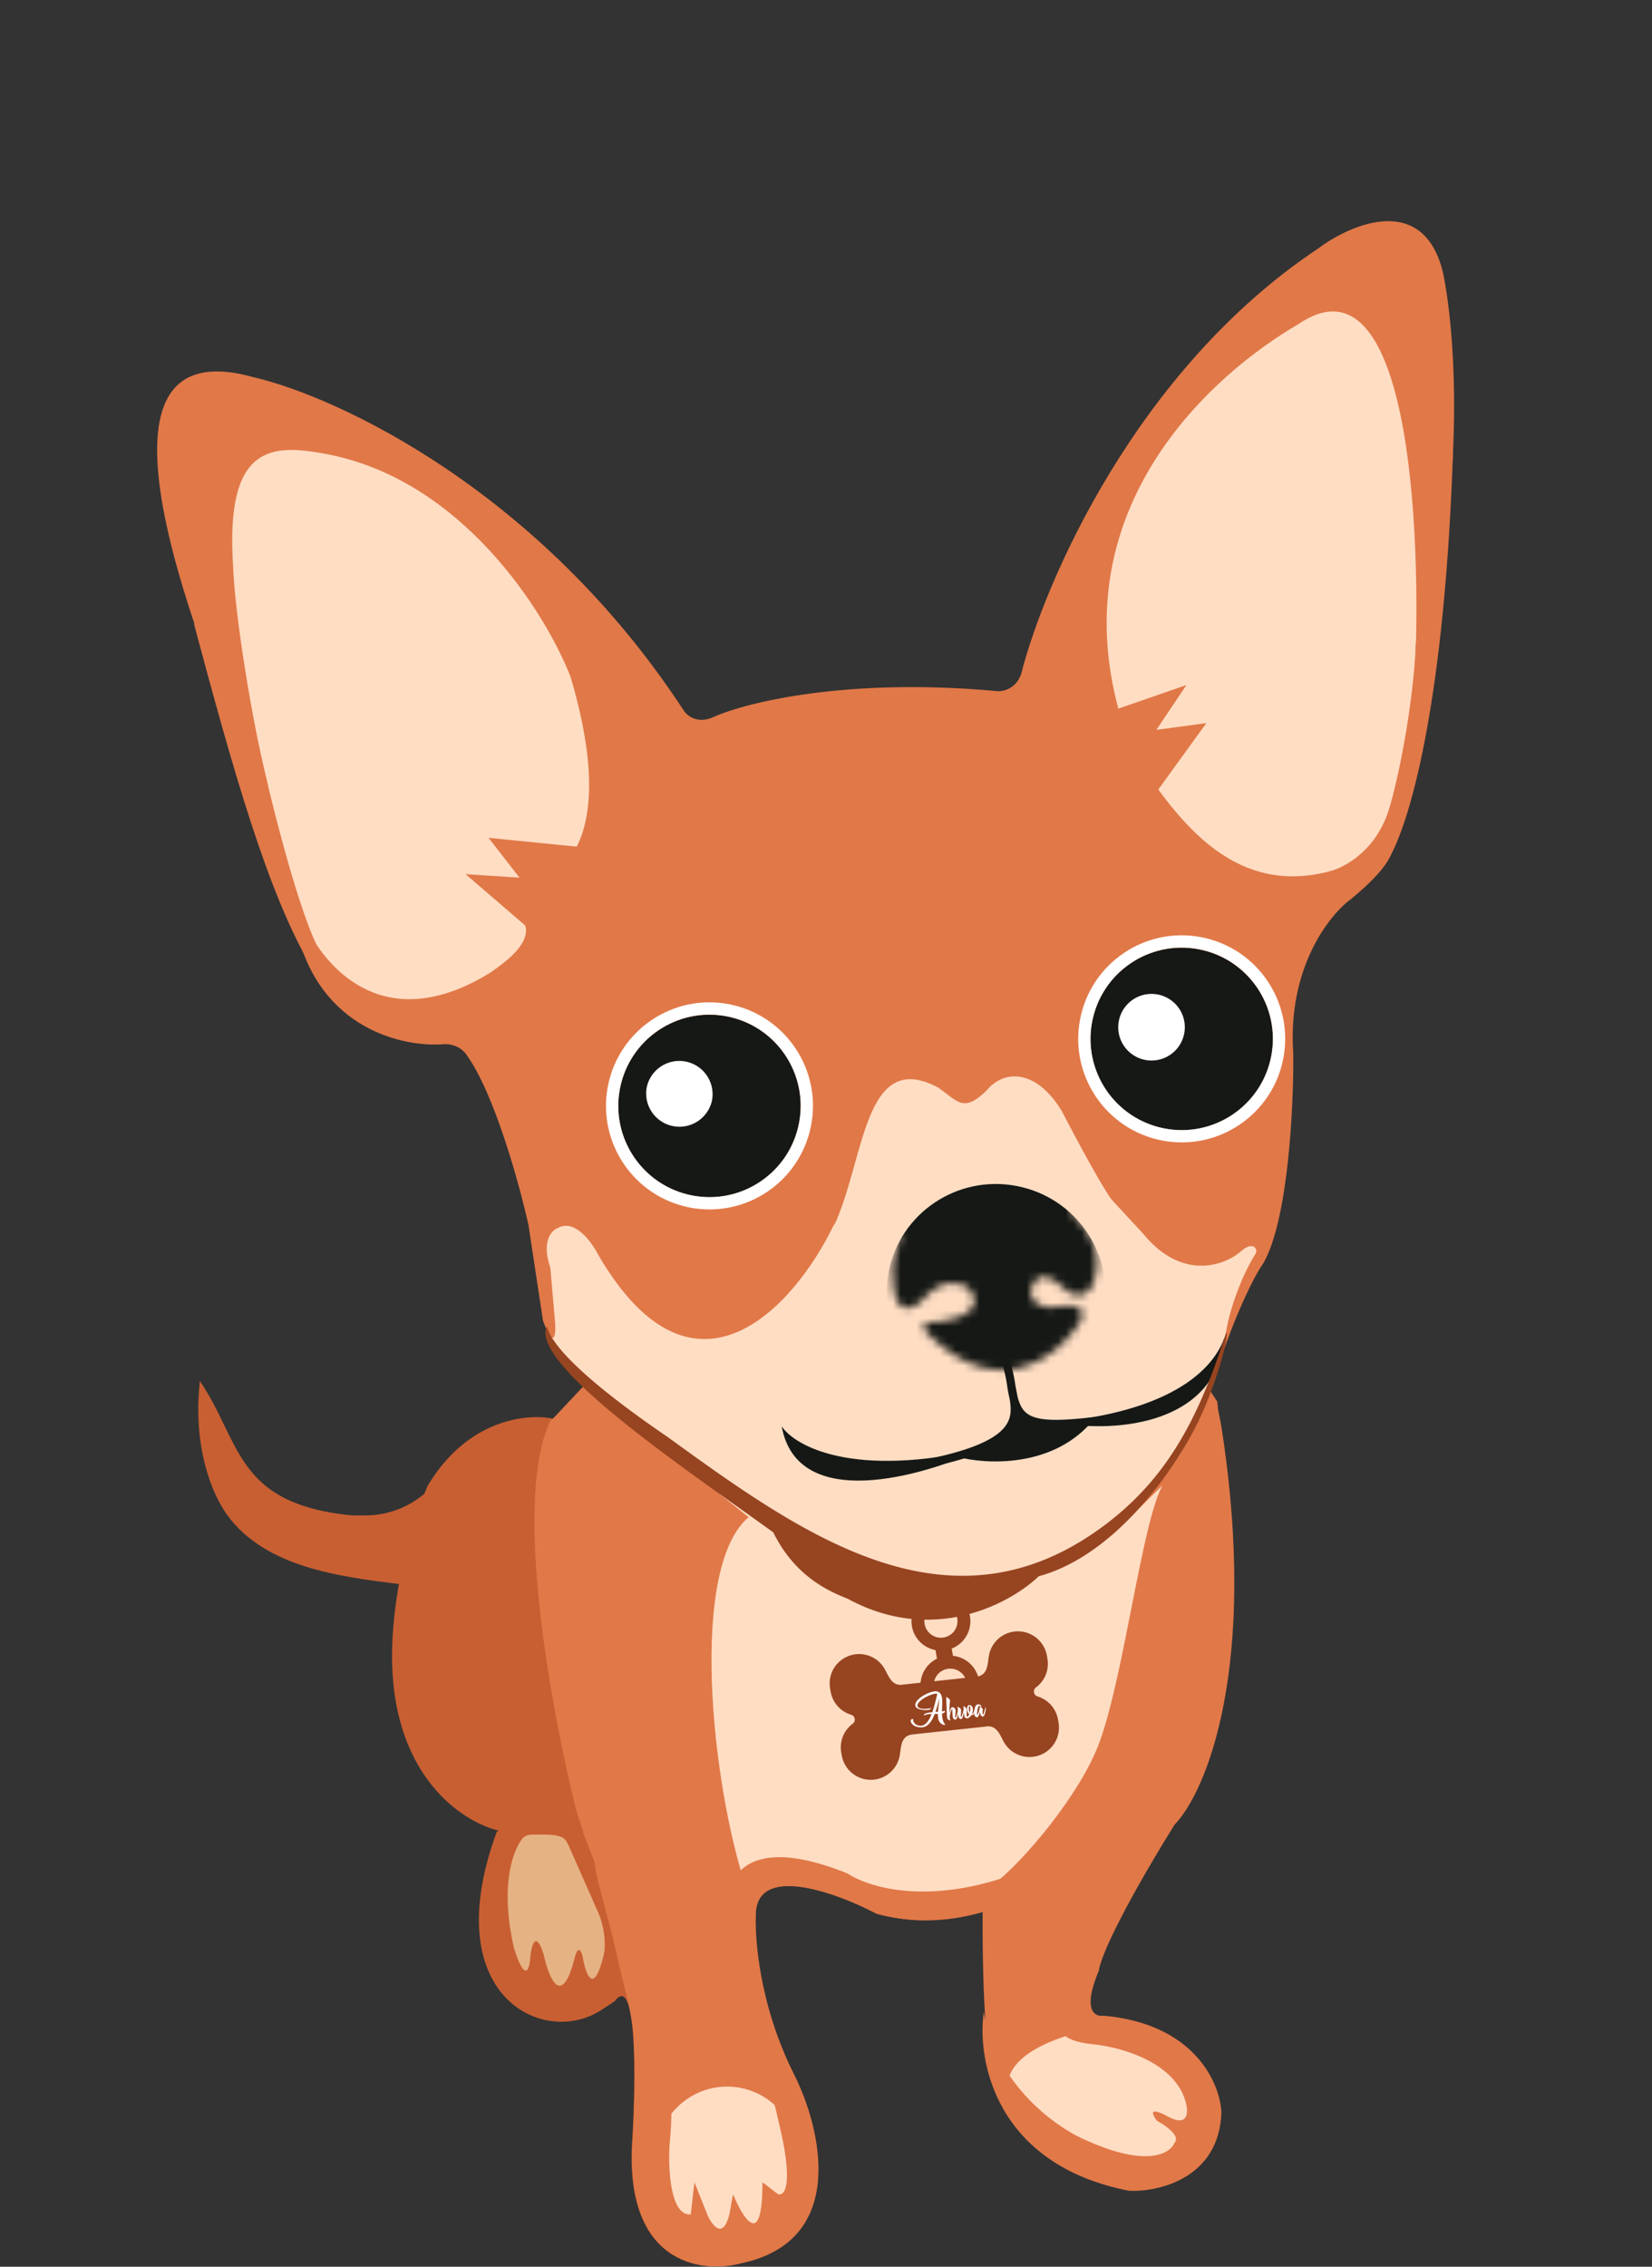 <svg width="210" height="288" fill="none" xmlns="http://www.w3.org/2000/svg"><rect width="100%" height="100%" fill="#333333" stroke="none"/><path fill-rule="evenodd" clip-rule="evenodd" d="M146.845 227.108c-5.343 7.133-19.914 20.322-35.453 16.019-4.875-2.572-14.766-6.244-15.328-.351-.234 3.235.398 11.903 4.797 20.696 3.472 6.82 6.997 21.187-6.669 24.086-5.11 1.365-15.024.071-13.807-16.018.43-7.289.585-20.953-2.223-17.305-7.605 5.846-23.05.701-14.743-21.631-5.967-1.442-16.849-9.728-12.636-31.336l-.227-.028c-7.434-.931-16.77-2.099-21.635-8.696-1.973-2.676-4.447-8.698-3.51-17.071 1.296 1.9 2.224 3.815 3.11 5.642 2.71 5.594 5.024 10.371 16.312 11.429h1.605c2.801 0 5.508-1.013 7.62-2.852 1.054-2.026 4.143-6.407 8.074-7.717.82-.311 1.755-.467-1.053 1.404-3.861 2.65-10.554 12.511-6.435 30.751 1.092 4.599 5.803 13.75 15.913 13.563-1.444-6.392-4.002-20.813-2.692-27.36.156-1.403.562-2.899.937 2.338.584 9.744 3.581 32.129 11.444 42.606 2.145 3.663 6.224 14.009 4.82 27.199-.196 3.04.07 9.073 2.69 8.886l.469-4.093 1.638 4.093c.585 1.364 1.965 3.274 2.808 0l.468-2.573.02.051c.682 1.665 2.271 4.784 3.131 3.205.349-.641.593-2.044.593-4.776l1.99 1.52c.701.234 1.801-.818.584-6.898-.975-4.599-3.393-14.57-5.265-17.656-3.393-8.574-5.452-23.829 13.456-16.252 5.031 3.234 19.914 5.588 39.197-10.875zm-80.203 6.436c-1.276 1.761-2.722 6.169-1 13.793.585 1.987 1.826 4.934 2.106.818.156-1.247.703-2.993 1.638 0 .625 2.962 2.294 7.156 3.979.234.156-.585.561-1.403.936 0 .35 2.221 1.38 5.285 2.691-.234.195-.818.234-3.04-.702-5.262l-3.744-8.535c-.028-.056-.055-.113-.081-.169-.302-.641-.582-1.234-3.079-1.234h-1.434c-.508 0-1.012.178-1.31.589z" fill="#C85F32"/><path d="m68.811 180.786 1.524-.585 5.07-5.389 33.95 23.19 27.653-4.567 14.805-19.794 2.929 4.45.663 7.38.586 14.171-.586 10.071-2.695 13.351-14.53 25.882c-4.781 8.994.195 10.072 3.281 9.486 10.405 1.687 12.382 7.573 12.069 10.306-6.937 14.897-20.935 3.24-27.068-4.45-1.499-3.186-1.64-16.943-1.523-23.423-4.781 2.905-13.944.195-17.928-1.522-15.467-6.465-13.866 6.129-11.132 13.234l5.859 18.738c1.406 9.369-4.023 12.96-6.913 13.585-8.624 3.466-11.171-5.505-11.366-10.423l-2.344-21.9c-1.523-4.099-4.476-12.157-4.101-11.595.375.562-4.297-9.291-6.68-14.287l-3.514-15.694v-25.764l1.992-4.451z" fill="#E17848"/><path d="M95.312 192.64c-7.85 6.261-4.836 34.108-.514 47.035l.818 1.168 2.804-2.219 8.645 1.051 8.528 2.57 10.397-.584v-1.986c4.206-3.154 11.455-11.919 13.786-18.34 3.154-8.69 5.341-27.644 7.984-32.593l-6.426 6.308-8.101 4.467-5.39 2.231-4.773 2.883-8.412-.467-6.308-1.636-13.038-9.888zM101.574 274.488c0 5.177-4.095 9.374-9.146 9.374-5.051 0-9.146-4.197-9.146-9.374 0-5.178 4.095-9.375 9.146-9.375 5.051 0 9.146 4.197 9.146 9.375zM152.79 266.71c0 5.178-4.12 9.375-9.202 9.375s-15.492-5.859-15.492-11.036 10.41-7.713 15.492-7.713c5.082 0 9.202 4.197 9.202 9.374z" fill="#FEDDC3"/><path d="M63.17 232.682c-8.242 22.297 7.854 28.321 14.63 21.596 1.835-1.822 3.903-6.443 1.951-9.059-2.06-2.762-3.72-7.481-5.689-12.537-2.554 0-7.894-1.122-10.891 0z" fill="#C85F32"/><path d="M111.421 243.153c15.526 4.3 30.085-8.881 35.424-16.008-19.267 16.452-34.138 14.1-39.165 10.867-18.893-7.572-16.835 7.673-13.445 16.242 1.87 3.085 4.287 13.049 5.261 17.645 1.216 6.076.117 7.128-.584 6.894l-1.988-1.519c0 2.73-.244 4.133-.592 4.772-.86 1.579-2.447-1.539-3.128-3.202l-.021-.051-.468 2.571c-.841 3.272-2.22 1.363-2.806 0l-1.636-4.09-.468 4.09c-2.619.187-2.884-5.842-2.689-8.881.702-6.595-.146-15.647-2.477-22.74-5.962-11.731-6.138-12.213-7.132-14.256 0 2.933 1.516 6.522 3.032 13.488.688 3.162 1.765 6.44 1.992 9.667.273 3.884.126 9.214-.091 12.906-1.216 16.079 8.69 17.372 13.795 16.009 13.655-2.898 10.132-17.255 6.664-24.072-4.396-8.787-5.027-17.449-4.793-20.682.561-5.89 10.444-2.221 15.315.35z" fill="#E17848"/><path d="M65.329 247.48c-1.736-7.628-.279-12.039 1.008-13.801.3-.411.807-.589 1.319-.589h1.446c2.735 0 2.83.702 3.183 1.404l3.773 8.54c.944 2.223.904 4.446.708 5.265-1.32 5.522-2.358 2.457-2.712.234-.377-1.404-.786-.585-.943 0-1.698 6.926-3.38 2.73-4.01-.234-.942-2.995-1.493-1.248-1.65 0-.283 4.118-1.533 1.17-2.122-.819z" fill="#E5B283"/><path d="M152.805 218.158c2.529-5.528 2.146-28.069 1.639-38.649-.124-2.998.495-.078.819 1.757 4.777 30.638-1.99 46.496-5.971 50.595-7.493 12.086-9.522 17.372-9.6 18.504-2.155 5.06-.508 5.934.585 5.739 11.614 1.03 14.83 8.627 14.986 12.297-.281 8.339-7.922 10.111-11.708 9.955-16.953-3.279-19.396-16.513-18.499-22.721 1.593 9.463 9.484 14.874 13.231 16.397 7.586 3.373 10.498 1.561 11.005.234.843-.843-1.132-2.225-2.224-2.811-1.405-1.874.429-1.093 1.522-.468 2.341 1.218 2.458-.508 2.224-1.523-1.124-5.434-8.43-7.417-11.942-7.73-4.402-.468-4.215-2.108-4.215-2.928.094-6.371 7.298-19.285 10.889-24.945 2.248-2.155 5.776-10.033 7.259-13.703z" fill="#E17848"/><path d="M70.115 180.207c-5.148 9.936.038 37.533 3.217 50.149l.805 2.343c-5.056 1.031-12.202.001-15.513-2.46-13.559-10.077-8.273-32.027-4.251-41.479 5.056-8.436 12.524-9.139 15.742-8.553z" fill="#C85F32"/><path d="M69.674 169.896c-.403-1.941-.658-1.953-.616-2.382l-.505-8.556c.107-9.51 7.037-7.706 10.488-5.615 10.692 16.823 20.868 4.674 24.619-3.503l30.854-4.333c2.83-.054 8.604-.138 9.064-.05.46.088 10.819 5.091 15.941 7.582l.799 5.157-3.331 8.059-2.209 7.797-1.549 4.35-1.081 2.533-2.172 3.873-2.905 3.97-4.253 4.785-3.714 3.22-7.109 3.522-9.85 2.283c-7.593.832-14.119-1.753-16.433-3.15l-8.555-5.094-10.44-8.315-12.691-11.487-4.352-4.646z" fill="#FEDDC3"/><path d="M99.37 181.227c1.695 2.54 9.179 6.66 25.557 2.818-7.701 3.624-23.594 8.134-25.556-2.818z" fill="#151815"/><path d="m34.336 101.879 3.223 15.51 3.415 5.182 6.492 5.294 8.03-.248 15.502-1.318 11.67-24.213.29-9.595-22.456-27.059-20.638-12.294-10.187.311-2.265 23.632 6.924 24.798zM144.897 55.622l-6.144 18.004-2.378 12.412-.114 14.649 7.098 9.213 9.008 7.081 16.044-2.28c5.073-4.035 9.254-9.229 10.911-15.495a71.149 71.149 0 0 0 2.027-11.292l2.879-29.64-4.571-15.208L172.313 36l-16.356 8.16-11.06 11.462z" fill="#FEDDC3"/><path d="M32.304 47.947c-22.78-6.463-8.797 30.243.694 52.838.743 1.095 1.15.22 1.047-1.11-1.968-7.764-4.214-21.623-4.417-27.818-1.025-15.541 5.08-15.43 11.773-14.185 17.394 3.238 28.008 20.26 31.14 28.366 7.229 24.451-3.959 27.914-10.456 26.59l4.202 4.068c2.287 2.866-2.919 6.112-3.938 6.87-13.299 8.222-20.696-.477-23.237-5.452-1.67-2.226-1.692-1.118-1.495-.286 2.841 13.03 13.824 15.317 18.961 14.832 1.524.006 2.447.906 2.719 1.355 3.546 4.874 6.734 16.461 7.885 21.646l1.842 12.148c1.35 3.404 1.593 2.138 1.565.538l-.632-7.27c-1.166-3.368.16-4.774.969-5.056 2.138-1.211 4.336 1.824 5.168 3.492 12.211 20.831 24.927 6.286 29.758-3.59.812-1.751 3.635-1.766 4.945-1.554 3.419.56 3.685 1.699 3.391 2.198 10.89 7.091 15.263 2.925 22.87-1.217 1.397-.761-1.225-2.935-1.064-3.778.12-1.121 1.252-1.348 1.803-1.322 1.379.264 2.325.922 2.626 1.218l4.838 5.216c4.933 6.092 10.329 4.124 12.411 2.378 1.513-1.425 2.25-.469 1.964.192-2.008 3.116-3.515 7.83-3.817 10.234-.122 1.884-1.682 2.525-.89 3.987 1.925-6.002 4.331-11.09 5.692-13.014 3.168-5.588 3.839-20.034 3.779-26.558-.767-10.918 4.577-17.669 7.346-19.68 4.917-4.016 5.572-6.194 5.281-7.163-15.117 9.507-23.883 1.423-30.025-7.077-2.085-2.885-3.767-6.072-4.721-9.502-7.284-26.207 11.962-43.005 22.726-49.272 14.15-9.68 15.777 26.057 14.821 45.135 6.813-22.618 5.238-43.912 3.599-51.732-2.449-10.097-11.593-6.233-15.859-3.04-23.155 15.388-34.83 42.49-37.773 54.119-.773 2.044-2.575 2.247-3.379 2.093-18.832-1.703-31.619 1.486-35.659 3.293-1.993.953-3.358-.087-3.792-.727-18.272-27.996-44.054-39.934-54.661-42.403z" fill="#E17848"/><path d="M155.657 169.935c-.983 2.845-4.93 9.128-21.283 10.745 5.936 1.305 20.138 1.019 21.283-10.745z" fill="#151815"/><path d="M40.873 121.239c-2.754-4.53-6.572-20.004-8.137-27.174L24.63 79.168c5.135 19.212 9.41 34.209 14.878 43.597l1.365-1.526zM174.216 108.669c2.921-4.301 5.543-19.39 5.75-26.896l4.757-24.823c-1.179 35.993-6.455 49.437-8.208 52.159l-1.198-.587-1.101.147z" fill="#E17848"/><path d="M138.625 180.836c-5.095 5.696-13.391 5.218-16.902 4.267l2.47-1.075 3.225-1.288 1.563-2.56.45-1.105 1.389 1.457 2.069.396 5.736-.092z" fill="#151815"/><path d="M119.242 138.172c-9.514-5.064-9.287 9.296-13.281 17.704l6.801 6.784 27.817-5.273.902-4.708c-1.893-2.555-6.495-11.49-6.495-11.49-3.163-5.254-7.295-5.453-9.636-2.565-2.915 2.778-3.585 1.302-6.108-.452z" fill="#FEDDC3"/><mask id="a" style="mask-type:alpha" maskUnits="userSpaceOnUse" x="20" y="28" width="165" height="154"><path d="M32.304 47.95c-22.78-6.463-8.547 32.992 1.418 53.527 2.185 3.516 2.024.626 1.064-1.822-3.64-7.37-4.955-21.6-5.158-27.795C28.603 56.32 34.708 56.43 41.4 57.675c17.393 3.238 28.007 20.26 31.14 28.366 7.228 24.45-3.96 27.914-10.457 26.59l2.589 5.142c2.288 2.867-1.305 5.038-2.324 5.796-13.3 8.221-20.696-.478-23.238-5.452-1.67-2.227-1.692-1.119-1.494-.287 2.84 13.031 13.824 15.318 18.96 14.833 1.524.006 2.448.906 2.72 1.355 3.545 4.873 6.734 16.461 7.884 21.646l1.842 12.148c1.35 3.404 1.594 2.138 1.565.538l-.632-7.27c-1.165-3.368.16-4.774.969-5.056 2.138-1.211 4.337 1.824 5.169 3.492 12.21 20.831 24.926 6.286 29.758-3.59.812-1.751 3.634-1.766 4.944-1.555 3.419.56 3.78 2.955 3.486 3.454-1.196 2.511-.747 4.22-.704 5.657.568 4.494 3.224 2.445 4.481.859 2.188-1.963 4.258-1.288 5.02-.706 2.445 2.661-1.192 3.942-3.316 4.25-3.415-.083-2.37 1.061-1.545 1.848 8.621 8.229 15.812 2.957 18.663-1.144.297-.427.296-.3.521-.853.761-1.867-1.079-1.92-2.256-1.788-2.694.627-3.76-.482-3.956-1.116-.428-.749.086-1.691.396-2.068.908-1.256 2.6-.098 3.333.638 2.165 2.131 3.533.836 3.946-.077 1.568-3.703-.393-7.065-1.649-8.18-1.238-1-1.383-2.727-1.222-3.57.12-1.121 1.251-1.349 1.802-1.322 1.379.264 2.326.922 2.626 1.218l4.839 5.216c4.932 6.092 10.329 4.124 12.411 2.378 1.512-1.426 1.32-.462 1.034.198-2.218 2.625-3.377 8.09-3.679 10.495-.389-.456-1.191-.626-1.543-.653.521.766.58 1.739.545 2.129-.423 6.686-14.541 8.532-21.548 8.619 8.632 2.703 16.128 1.224 18.796.147 2.997-1.713 4.366-4.962 4.676-6.372.467-5.915 3.306-11.24 4.668-13.164 3.167-5.588 3.839-20.034 3.779-26.559-.768-10.917 4.577-17.669 7.345-19.68 6.239-2.712 7.217-5.329 6.926-6.298-15.165 9.536-25.134.744-31.631-7.97-2.128-2.853-3.806-6.043-4.759-9.473-7.285-26.207 11.962-43.005 22.725-49.273 14.151-9.679 15.777 26.058 14.822 45.135 6.812-22.618 5.238-43.912 3.599-51.732-2.45-10.096-11.593-6.233-15.859-3.039-23.155 15.388-34.83 42.49-37.773 54.119-.773 2.044-2.575 2.246-3.38 2.092-18.831-1.702-31.618 1.487-35.658 3.294-1.994.952-3.359-.088-3.792-.727C68.692 62.356 42.91 50.42 32.304 47.95z" fill="#E17848"/></mask><g mask="url(#a)"><path d="M140.309 166.868c-1.436 7.49-8.722 12.388-16.275 10.94-7.552-1.447-12.512-8.692-11.076-16.181 1.435-7.489 8.721-12.387 16.274-10.94 7.553 1.447 12.512 8.692 11.077 16.181z" fill="#151815"/></g><path fill-rule="evenodd" clip-rule="evenodd" d="M127.704 174.372c-.128-.547-.261-1.024-.357-1.26l.965-.393c.131.32.28.87.407 1.416.13.555.247 1.15.309 1.578.049.346.119.697.193 1.067l.041.212c.03.148.059.298.086.451.105.418.228.78.378 1.095.315.661.754 1.113 1.456 1.411.729.311 1.77.467 3.306.45 1.529-.017 3.501-.204 6.063-.545l.137 1.033c-2.573.343-4.594.537-6.189.555-1.587.017-2.799-.139-3.725-.533a3.747 3.747 0 0 1-1.336-.932c-.082.453-.235.91-.491 1.364-.56.994-1.576 1.907-3.251 2.739-1.673.831-4.038 1.597-7.347 2.282l-.212-1.021c3.266-.676 5.534-1.419 7.096-2.195 1.56-.774 2.382-1.564 2.806-2.317.421-.747.488-1.524.406-2.354a10.291 10.291 0 0 0-.117-.814 18.323 18.323 0 0 1-.332-1.801 19.53 19.53 0 0 0-.292-1.488z" fill="#151815"/><path d="m59.188 111.07 8.475 7.292 6.098-10.746-11.661-1.163 3.94 5.06-6.852-.443zM150.822 87.036l-10.566 3.657 6.22 10.676 6.872-9.494-6.356.86 3.83-5.7z" fill="#E17848"/><path d="M161.598 134.184c-1.205 6.287-7.278 10.407-13.565 9.203-6.288-1.205-10.408-7.279-9.203-13.566 1.205-6.287 7.278-10.407 13.566-9.202 6.287 1.205 10.407 7.278 9.202 13.565z" fill="#151815"/><path fill-rule="evenodd" clip-rule="evenodd" d="M163.136 134.469c-1.367 7.135-8.26 11.811-15.395 10.444-7.135-1.367-11.811-8.26-10.444-15.396 1.367-7.135 8.26-11.811 15.396-10.444 7.135 1.368 11.811 8.261 10.443 15.396zm-15.101 8.908c6.287 1.205 12.361-2.915 13.566-9.202 1.204-6.287-2.916-12.361-9.203-13.566-6.287-1.204-12.36 2.916-13.565 9.203-1.205 6.287 2.915 12.36 9.202 13.565z" fill="#fff"/><path d="M150.537 131.311a4.232 4.232 0 1 1-8.313-1.593 4.232 4.232 0 0 1 8.313 1.593z" fill="#fff"/><path d="M101.573 142.7c-1.205 6.287-7.278 10.407-13.565 9.202s-10.407-7.278-9.203-13.565c1.205-6.287 7.278-10.407 13.566-9.202 6.287 1.204 10.407 7.278 9.202 13.565z" fill="#151815"/><path fill-rule="evenodd" clip-rule="evenodd" d="M103.107 142.985c-1.368 7.135-8.26 11.811-15.396 10.444-7.135-1.368-11.811-8.261-10.444-15.396 1.368-7.135 8.26-11.811 15.396-10.444 7.135 1.367 11.811 8.26 10.444 15.396zm-15.102 8.908c6.288 1.204 12.361-2.916 13.566-9.203 1.205-6.287-2.915-12.36-9.203-13.565-6.287-1.205-12.36 2.915-13.565 9.202s2.915 12.361 9.202 13.566z" fill="#fff"/><path d="M90.507 139.827a4.233 4.233 0 0 1-8.312-1.593 4.231 4.231 0 0 1 8.312 1.593z" fill="#fff"/><path d="M176.758 102.231c-1.856 6.697-7.151 8.717-9.567 8.889l-.22 1.149 8.333-2.453 2.373-7.409-.919-.176z" fill="#E17848"/><path d="M84.9 182.602c-13.605-9.291-15.072-12.884-15.398-14.102-2.192 4.922 18.062 18.428 28.797 26.196 2.804 5.71 7.228 7.544 9.477 8.443 10.886 5.924 20.714.557 24.267-2.867 10.134-2.745 17.836-14.44 20.421-19.944 2.462-5.244 3.878-11.084 3.4-11.023-3.255 10.216-7.108 18.004-14.858 24.028-19.85 15.428-38.756 1.837-56.106-10.731zM131.684 214.404a3.74 3.74 0 0 0 1.464-3.652l-.066-.379a3.742 3.742 0 0 0-7.388.086c-.182 1.208-.185 2.338-1.499 2.567l-9.413 1.014c-1.357.236-1.785-.993-2.278-1.908a3.741 3.741 0 0 0-6.981 2.418l.066.379a3.742 3.742 0 0 0 2.613 2.942.643.643 0 0 1 .197 1.134 3.742 3.742 0 0 0-1.463 3.652l.066.379a3.742 3.742 0 0 0 7.387-.086c.182-1.208.185-2.337 1.499-2.566l9.413-1.014c1.357-.237 1.786.993 2.279 1.907a3.743 3.743 0 0 0 6.98-2.418l-.066-.378a3.743 3.743 0 0 0-2.612-2.943.644.644 0 0 1-.198-1.134z" fill="#974420"/><path fill-rule="evenodd" clip-rule="evenodd" d="M119.165 209.694a3.744 3.744 0 1 0 .89-7.435 3.744 3.744 0 0 0-.89 7.435zm.195-1.626a2.107 2.107 0 1 0 .5-4.185 2.107 2.107 0 0 0-.5 4.185zM120.309 217.826a3.744 3.744 0 1 0 .89-7.435 3.744 3.744 0 0 0-.89 7.435zm.195-1.626a2.106 2.106 0 1 0 .502-4.181 2.106 2.106 0 0 0-.502 4.181z" fill="#974420"/><path d="m118.79 208.895 2.032-.346.432 2.538-2.032.345-.432-2.537z" fill="#974420"/><path d="M117.494 217.989c-.039-.069-.036-.128.006-.177a.456.456 0 0 1 .208-.124c.099-.035.217-.063.357-.083.141-.022.29-.041.447-.056a8.51 8.51 0 0 0 .19-.579 29.441 29.441 0 0 0 .291-1.106c.04-.169.076-.32.109-.452a.43.43 0 0 0 .025-.124c.003-.035-.005-.061-.025-.079-.017-.017-.047-.027-.091-.028a.747.747 0 0 0-.174.019 3.427 3.427 0 0 0-.551.16 4.71 4.71 0 0 0-.538.236 4.082 4.082 0 0 0-.481.289 2.617 2.617 0 0 0-.376.316 1.143 1.143 0 0 0-.226.309.35.35 0 0 0 .128.469.993.993 0 0 0 .289.107c.112.023.232.035.36.038.129.001.253-.003.371-.012.121-.011.23-.026.329-.043.1-.02.176-.041.228-.062a.24.24 0 0 1-.08.13.53.53 0 0 1-.132.073.704.704 0 0 1-.143.039l-.116.013c-.141.009-.291.01-.451.002a2.656 2.656 0 0 1-.458-.07 1.497 1.497 0 0 1-.379-.146.502.502 0 0 1-.22-.243.55.55 0 0 1 .004-.401c.054-.141.143-.28.267-.415.124-.136.275-.265.453-.387.178-.124.365-.236.563-.334.198-.1.398-.184.599-.25.202-.066.389-.109.561-.128a.784.784 0 0 1 .23.01c.079.013.16.041.241.084a.607.607 0 0 1 .178.137.868.868 0 0 1 .196.343c.02.061.035.12.046.177.02.102.033.216.038.342a8.543 8.543 0 0 1-.007.842c-.004.153-.008.305-.01.458l-.005.163c.09-.012.166-.026.227-.042a.35.35 0 0 0 .137-.057c.026.108.003.191-.066.249a.684.684 0 0 1-.297.121 3.274 3.274 0 0 0 .119.854c.038.128.085.243.139.343.057.1.125.176.202.229a.562.562 0 0 1-.291-.004.758.758 0 0 1-.248-.119.906.906 0 0 1-.195-.196 1.41 1.41 0 0 1-.14-.229.65.65 0 0 1-.05-.151 3.059 3.059 0 0 1-.029-.202 5.22 5.22 0 0 1-.02-.236 3.976 3.976 0 0 1-.001-.244 6.814 6.814 0 0 1-.414.007 6.422 6.422 0 0 1-.274.611 2.969 2.969 0 0 1-.338.514c-.122.151-.26.275-.412.372-.15.1-.316.162-.499.187a1.813 1.813 0 0 1-.879-.097 1.298 1.298 0 0 1-.371-.216.863.863 0 0 1-.246-.338.365.365 0 0 1-.03-.15.242.242 0 0 1 .03-.134.194.194 0 0 1 .105-.086.316.316 0 0 1 .182-.011.642.642 0 0 0 .007.211.748.748 0 0 0 .069.178.865.865 0 0 0 .424.374 1.083 1.083 0 0 0 .589.07.898.898 0 0 0 .384-.16c.121-.085.233-.194.336-.325a2.86 2.86 0 0 0 .289-.453c.087-.171.168-.351.242-.542-.102.002-.2.008-.295.016a2.667 2.667 0 0 0-.264.037 1.076 1.076 0 0 0-.218.063.481.481 0 0 0-.155.099zm1.916-2.188c-.036.124-.072.255-.109.394a17.907 17.907 0 0 1-.245.872 8.13 8.13 0 0 1-.146.45 4.266 4.266 0 0 0 .324-.023l.015-.162c.008-.105.019-.221.033-.349.013-.13.028-.263.043-.399.017-.137.034-.273.049-.407.015-.134.028-.26.036-.376zM121.128 218.214a1.633 1.633 0 0 1-.025-.157 9.16 9.16 0 0 1-.019-.2l-.01-.208-.008-.185.001-.111-.001-.097c-.001-.044-.005-.072-.013-.084-.006-.014-.014-.019-.024-.013a.108.108 0 0 0-.035.036.454.454 0 0 0-.03.053 2.444 2.444 0 0 0-.215.679c-.016.109-.02.219-.012.331.01.081.02.15.033.205a.288.288 0 0 0 .052.115.418.418 0 0 1-.309-.112.396.396 0 0 1-.091-.137.49.49 0 0 1-.035-.169 3.186 3.186 0 0 1-.013-.197c-.005-.091-.011-.195-.015-.312a16.853 16.853 0 0 1-.016-.379l-.014-.41a30.863 30.863 0 0 1-.015-.396 38.126 38.126 0 0 1-.012-.341l-.008-.25a1.646 1.646 0 0 0-.007-.114l-.007-.097a.26.26 0 0 0-.028-.072c0-.002.02.009.059.033a2.148 2.148 0 0 1 .301.201.45.45 0 0 1 .103.106.433.433 0 0 1 .045.256.842.842 0 0 0-.026.175 7.388 7.388 0 0 0-.022.358l-.01.461c-.003.168-.002.332.003.493l.004-.024c.019-.063.034-.119.046-.168.014-.049.025-.094.034-.134a.907.907 0 0 1 .056-.199.643.643 0 0 1 .08-.162.19.19 0 0 1 .102-.08c.025-.007.061-.003.106.014a.593.593 0 0 1 .138.069c.047.03.089.066.127.11a.26.26 0 0 1 .067.136.83.83 0 0 1 .01.204 5.625 5.625 0 0 1-.019.237l-.024.251a1.471 1.471 0 0 0-.002.248c.002.037.008.058.017.063.012.005.024.003.035-.007a.227.227 0 0 0 .056-.085c.026-.059.051-.132.074-.22.025-.087.051-.174.078-.26l.109-.397a.561.561 0 0 0 .013.058.486.486 0 0 1 .017.089c.004.036.005.08.004.13a.912.912 0 0 1-.023.169l-.01.024-.026.12a7.434 7.434 0 0 0-.049.201c-.015.067-.034.13-.058.189a.614.614 0 0 1-.083.16.216.216 0 0 1-.106.077.178.178 0 0 1-.091-.003.334.334 0 0 1-.107-.05.46.46 0 0 1-.098-.09.277.277 0 0 1-.054-.131z" fill="#fff"/><path d="M121.844 218.124a5.148 5.148 0 0 1-.019-.2 8.063 8.063 0 0 1-.023-.229l-.019-.233a5.437 5.437 0 0 1-.021-.213 4.242 4.242 0 0 1-.015-.161l-.01-.09-.011-.097a.26.26 0 0 0-.028-.072 1.748 1.748 0 0 1 .185.103c.049.03.097.062.145.098.048.036.08.07.096.1a.307.307 0 0 1 .041.107c.009.04.011.091.005.153l-.006.091a12.185 12.185 0 0 1-.022.453 1.734 1.734 0 0 0-.004.163c.002.037.008.058.017.064.011.003.023-.001.035-.011a.19.19 0 0 0 .034-.039.463.463 0 0 0 .022-.042c.026-.059.05-.133.073-.22.025-.088.051-.174.079-.26l.109-.397a.267.267 0 0 0 .013.057 1.006 1.006 0 0 1 .021.22.834.834 0 0 1-.024.168l-.01.024-.026.121-.049.201c-.014.067-.033.13-.057.189a.607.607 0 0 1-.083.159.208.208 0 0 1-.106.077.17.17 0 0 1-.092-.002.471.471 0 0 1-.104-.054.406.406 0 0 1-.092-.097.277.277 0 0 1-.054-.131zm1.073.196a.284.284 0 0 1-.221-.083.42.42 0 0 1-.073-.093.282.282 0 0 1-.034-.104 5.007 5.007 0 0 1-.026-.199l-.026-.232a7.294 7.294 0 0 0-.023-.232l-.017-.21a4.306 4.306 0 0 0-.015-.162l-.006-.09-.011-.097a.176.176 0 0 0-.028-.072c0-.002.016.007.049.028a1.514 1.514 0 0 1 .251.17.387.387 0 0 1 .092.098.412.412 0 0 1 .059.257l-.003.095c.001.061 0 .133-.002.215-.002.081-.003.161-.006.239.001.078.001.134.003.166l.009.081c.005.023.017.033.036.028a.282.282 0 0 0 .154-.105.901.901 0 0 0 .126-.22.686.686 0 0 1-.113-.13.879.879 0 0 1-.087-.167 1.36 1.36 0 0 1-.054-.193 1.295 1.295 0 0 1-.02-.206.712.712 0 0 1 .061-.297.337.337 0 0 1 .092-.115.229.229 0 0 1 .134-.054.374.374 0 0 1 .213.064c.035.02.066.046.094.078a.354.354 0 0 1 .069.096c.03.069.05.141.061.218a1.125 1.125 0 0 1-.024.456c-.02.077-.046.15-.08.221a.222.222 0 0 0 .076-.024.259.259 0 0 0 .09-.095c.034-.052.069-.128.106-.227.036-.102.076-.243.119-.421a.401.401 0 0 0 .013.057.78.78 0 0 1 .018.219.834.834 0 0 1-.024.169l-.007.024a.985.985 0 0 1-.136.296.356.356 0 0 1-.239.147.317.317 0 0 1-.094.004 1.02 1.02 0 0 1-.249.279.555.555 0 0 1-.307.123zm.259-1.073a.945.945 0 0 0 .096.361c.02-.069.036-.141.048-.214a1.32 1.32 0 0 0 .02-.403.481.481 0 0 0-.034-.153c-.027-.069-.051-.102-.073-.099-.019.002-.035.026-.047.073a.943.943 0 0 0-.022.189c-.002.078.002.16.012.246z" fill="#fff"/><path d="M124.549 217.491a1.054 1.054 0 0 1-.053.254 1.597 1.597 0 0 1-.06.166 1.028 1.028 0 0 1-.071.152.503.503 0 0 1-.079.107c-.028.024-.054.033-.079.025a1.102 1.102 0 0 1-.188-.077.227.227 0 0 1-.116-.13 1.162 1.162 0 0 1-.053-.353 2.382 2.382 0 0 1 .031-.451 1.98 1.98 0 0 1 .042-.184.902.902 0 0 1 .072-.2.546.546 0 0 1 .125-.167.332.332 0 0 1 .193-.084.446.446 0 0 1 .267.055.384.384 0 0 1 .168.157.18.18 0 0 1 .022.076c0 .024-.011.037-.035.04-.028.003-.049-.004-.064-.019a1.775 1.775 0 0 1-.042-.054.209.209 0 0 0-.049-.054c-.019-.017-.048-.023-.087-.019-.038.004-.072.028-.1.07a.791.791 0 0 0-.068.151 1.673 1.673 0 0 0-.083.388 3.518 3.518 0 0 0-.02.149l-.019.175c-.007.057-.01.103-.011.138-.001.026.005.043.019.05.016.005.033-.003.053-.022a.373.373 0 0 0 .05-.081 1.19 1.19 0 0 0 .057-.127c.019-.05.037-.102.055-.156a2.337 2.337 0 0 0 .09-.301c.01-.044.017-.08.021-.106l.003-.206a.224.224 0 0 1 .048.021.651.651 0 0 1 .111.062c.044.026.087.055.128.087a.366.366 0 0 1 .092.094.137.137 0 0 1 .014.096c-.005.035-.01.085-.016.149l-.004.049-.004.115-.004.14c.001.048.004.088.007.12.007.039.016.06.027.066.012.005.022.003.032-.007a.176.176 0 0 0 .031-.046 1.57 1.57 0 0 0 .091-.261c.025-.088.052-.175.079-.26l.109-.397a.373.373 0 0 0 .013.057.515.515 0 0 1 .016.089.9.9 0 0 1-.018.299l-.011.024-.025.12a6.644 6.644 0 0 0-.05.202 1.095 1.095 0 0 1-.14.351.162.162 0 0 1-.106.074.205.205 0 0 1-.096-.012.372.372 0 0 1-.095-.061.516.516 0 0 1-.086-.098.405.405 0 0 1-.057-.127.97.97 0 0 1-.026-.085l-.023-.092-.016-.08a.298.298 0 0 0-.012-.051z" fill="#fff"/></svg>